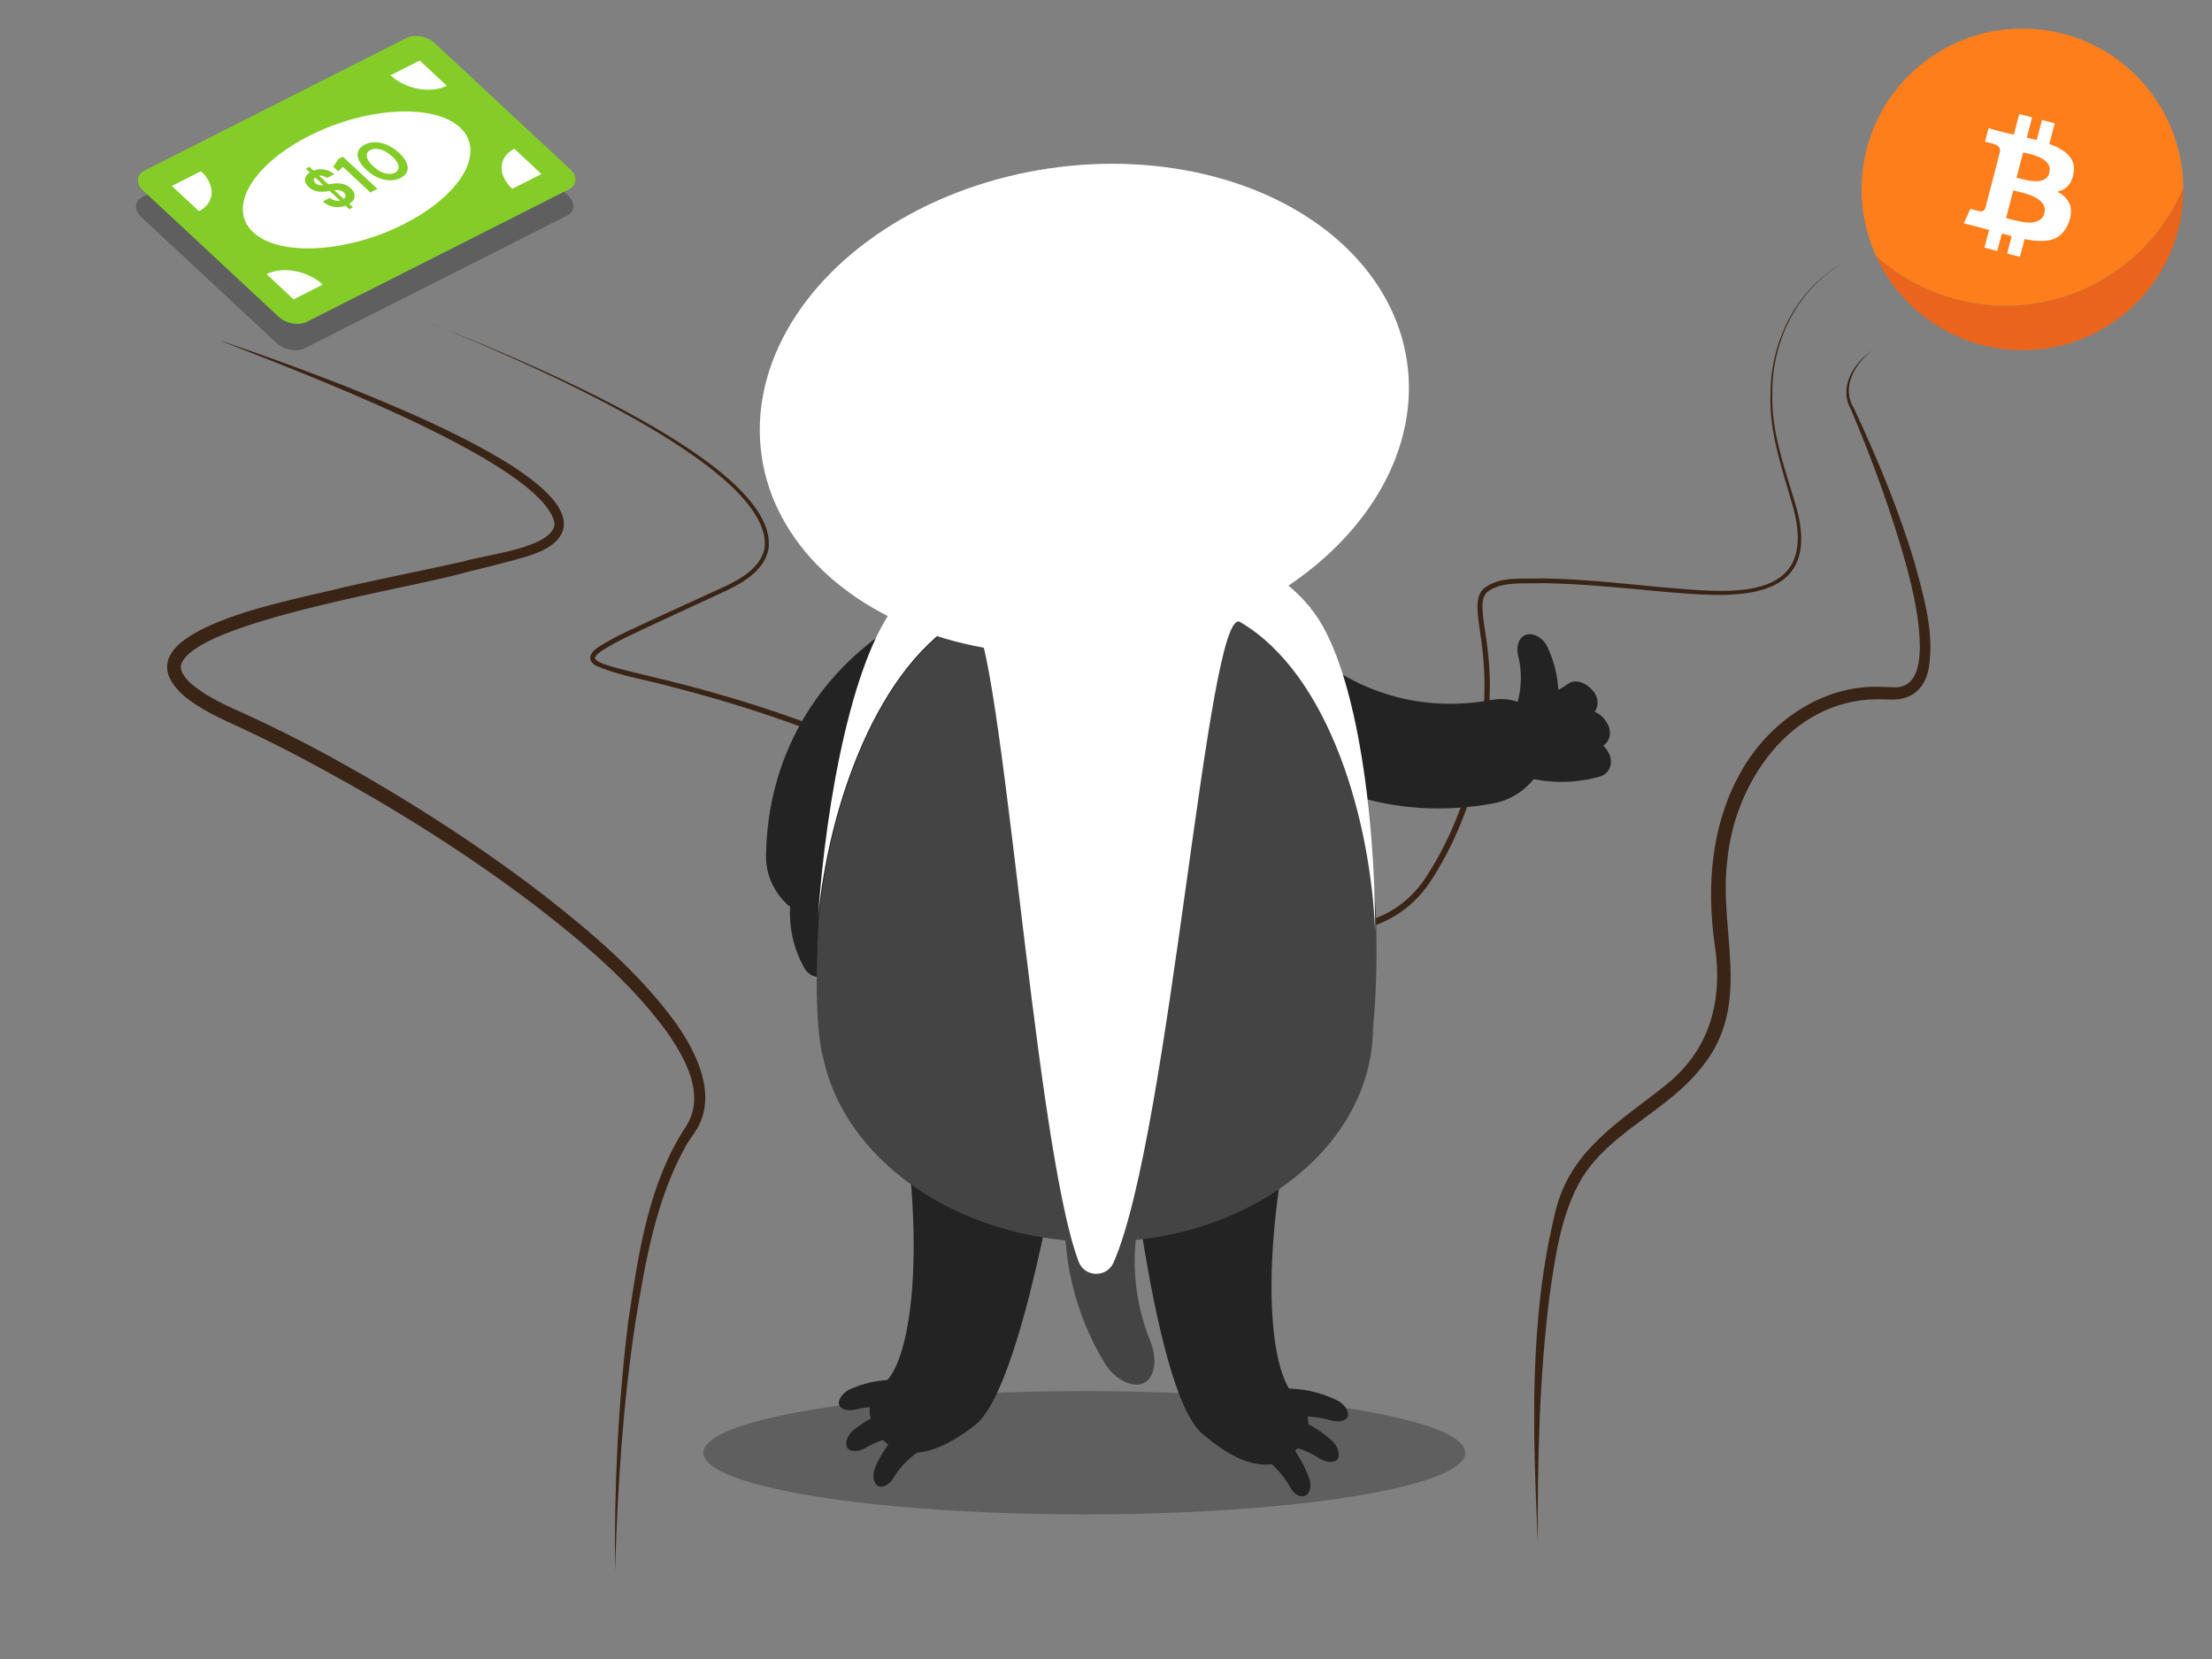 <?xml version="1.0" encoding="UTF-8"?>
<svg id="Layer_1" data-name="Layer 1" xmlns="http://www.w3.org/2000/svg" width="300" height="225" viewBox="0 0 300 225">
  <rect x="0" y="0" width="300" height="225" fill="#808080" stroke="none"/>
  <defs>
    <style>
      .cls-1 {
        fill: #84cd29;
      }

      .cls-2 {
        fill: #fff;
      }

      .cls-3, .cls-4 {
        isolation: isolate;
      }

      .cls-4 {
        opacity: .35;
      }

      .cls-5 {
        fill: #3a2416;
      }

      .cls-6 {
        fill: #232323;
      }

      .cls-7 {
        fill: #ff7e1c;
      }

      .cls-8 {
        fill: #444;
      }

      .cls-9 {
        fill: none;
      }

      .cls-10 {
        fill: #ea651b;
      }
    </style>
  </defs>
  <path class="cls-5" d="m58.73,43.96c9.52,3.85,47.08,18.64,45.5,30.5-.55,2.84-3.33,4.51-5.71,5.64,0,0-9.77,4.52-9.77,4.52-2.4,1.15-4.9,2.2-7.13,3.64-.35.24-.71.52-.86.8-.48.72,2.31,1.33,2.81,1.52,1.57.44,6.14,1.5,7.83,1.93,10.45,2.65,20.75,6.09,30.45,10.84,17.1,8.81,3.08,19.56,21.03,20.66,3.54.26,7.12.07,10.73.13,7.18.07,14.35.99,21.49,1.52,7.4.63,14.33-.3,18.56-7.1,3.8-5.95,6.14-12.95,7.26-19.91.51-3.52.55-7.1.12-10.64-.19-1.78-.56-3.52-.66-5.37-.03-.95.06-2.05.78-2.76,2.2-1.84,5.41-1.3,8.04-1.43,5.39.08,10.77.68,16.12,1.19,8.57.68,21.26,2.54,17.97-10.48-1.43-5.15-3.39-10.32-3.16-15.78-.01-7.16,3.65-14.52,10.16-17.84-6.45,3.38-10.01,10.72-9.92,17.84-.17,5.45,1.85,10.52,3.33,15.68,3.49,13.39-9.46,11.92-18.44,11.16-5.36-.49-10.7-1.06-16.07-1.13-2.43.12-5.57-.34-7.54,1.25-.54.55-.63,1.41-.59,2.28.1,1.74.48,3.52.68,5.31.45,3.59.43,7.24-.08,10.82-1.12,7.13-3.43,14.14-7.31,20.27-4.41,7.09-11.6,8.18-19.31,7.54-7.17-.5-14.27-1.38-21.45-1.43-3.56-.07-7.17.1-10.79-.18-18.79-1.33-4.83-12.49-21.35-20.88-9.61-4.75-19.86-8.21-30.23-10.89-2.94-.84-7.65-1.6-10.44-2.93-1.33-.78-.64-1.87.47-2.55,2.29-1.47,4.8-2.51,7.24-3.67,0,0,9.79-4.48,9.79-4.48,2.29-1.08,4.87-2.57,5.42-5.21,1.31-11.34-35.47-26.46-44.97-30.4h0Z"/>
  <path class="cls-5" d="m208.57,209.29c-.67-14.99-1.25-30.34,2.4-45.03,1.99-8.28,8.68-12.11,14.76-16.95,6.25-4.86,8-11.72,6.81-19.32-1.06-7.57-.5-15.65,3.15-22.53,3.53-6.9,10.69-12.3,18.65-12.32,0,0,2.79.08,2.79.08,2.81-.08,3.23-3.12,3.25-5.6-.04-3.64-.88-7.32-1.83-10.91-2-7.19-4.59-14.26-7.51-21.17-1.69-2.95.27-6.29,2.92-8.03-2.39,1.75-4.29,5.03-2.53,7.85,3.18,6.82,6.1,13.78,8.25,21.03,1.23,4.53,2.67,9.36,1.92,14.18-.6,3.2-2.69,4.58-5.88,4.28,0,0-1.35-.01-1.35-.01-11.49.19-19.13,11.25-20.11,21.9-1.2,9.54,3.44,19.31-3.3,27.79-4.61,6.07-12.37,8.77-16.39,15.21-2.83,4.76-3.6,10.43-4.4,15.87-1.4,11.16-1.67,22.44-1.6,33.69h0Z"/>
  <g class="cls-4">
    <ellipse class="cls-6" cx="147.06" cy="197.03" rx="51.67" ry="8.36"/>
  </g>
  <path class="cls-8" d="m156.03,181.95c.84,2.1.73,4.52-.66,5.48-1.37.96-4.03-.07-5.53-2.54-4.08-6.68-6-14.63-5.28-22.7.27-3.01,3.23-4.52,6.11-3.46,2.9,1.07,4.59,3.39,4.09,5.38-1.46,5.68-1.12,11.95,1.27,17.84Z"/>
  <g>
    <g>
      <path class="cls-10" d="m254.43,34.7c.93,2.05,2.19,3.99,3.8,5.74,8.15,8.87,21.95,9.46,30.82,1.32,4.73-4.35,7.11-10.3,7.06-16.26-1.41,3.35-3.55,6.46-6.41,9.08-10.05,9.23-25.36,9.11-35.27.12Z"/>
      <path class="cls-7" d="m259.54,9.61c-7.13,6.54-8.91,16.73-5.12,25.08,9.91,8.99,25.22,9.1,35.27-.12,2.85-2.62,4.99-5.73,6.41-9.08-.04-5.21-1.94-10.42-5.74-14.56-8.15-8.87-21.95-9.46-30.82-1.31Z"/>
    </g>
    <path class="cls-2" d="m280.65,27.58c.32.71.3,1.58-.07,2.59-.47,1.21-1.22,1.99-2.27,2.32-.9.27-2.15.25-3.73-.06l-.63,2.41-1.73-.45.62-2.37-1.34-.35-.62,2.37-1.74-.45.63-2.41-3.43-.89.89-1.96.35.09c.56.17.93.25,1.11.25.25,0,.44-.15.56-.42l2-7.68c.03-.4-.11-.68-.42-.86-.19-.13-.64-.27-1.33-.42l-.28-.07.48-1.84,1.05.31c1.25.33,2.04.52,2.38.58l.73-2.8,1.74.45-.72,2.76,1.35.31.71-2.72,1.73.45-.73,2.8c1.17.43,2.03.93,2.56,1.5.66.68.9,1.49.72,2.46-.22,1.41-.95,2.25-2.21,2.52h0c.82.42,1.37.95,1.63,1.6h0Zm-7.15-3.49l.28.07c.99.28,1.77.43,2.35.42,1.01,0,1.61-.38,1.81-1.15s-.12-1.42-.98-1.92c-.48-.28-1.23-.53-2.25-.77-.17-.02-.28-.04-.33-.05l-.89,3.4h0Zm-1.11,5.57c1.2.34,2.12.51,2.77.53,1.18,0,1.89-.42,2.11-1.27s-.17-1.56-1.19-2.12c-.55-.32-1.43-.61-2.64-.88l-.39-.1-.98,3.75.32.08h0Z"/>
  </g>
  <g>
    <g class="cls-4">
      <path class="cls-6" d="m40.88,35.12l-.52-.48c-.52.19-1.05.24-1.6.15s-1.04-.33-1.48-.73l.98-.49c.19.16.4.28.65.35.24.07.48.08.72.03l-1.42-1.32c-.06,0-.11.02-.17.03-.06.01-.12.02-.18.03-.52.08-.97.08-1.38,0s-.77-.27-1.09-.58c-.39-.36-.56-.71-.52-1.07.04-.36.26-.66.66-.92l-.54-.51.48-.25.55.51c.47-.18.96-.23,1.47-.14s.96.3,1.35.65l-.99.5c-.13-.12-.3-.21-.49-.27-.19-.06-.39-.07-.58-.04l1.25,1.16c.05,0,.1-.02.15-.02.05,0,.1-.02.15-.02.33-.05.65-.08.97-.08s.62.04.92.14.59.28.87.54c.23.22.39.45.47.7.08.25.06.5-.04.74-.11.24-.32.46-.65.65l.51.48-.48.25Zm-4.59-3.54c.14.13.3.22.48.25.18.03.38.04.59.02l-1.11-1.04c-.12.1-.18.22-.18.35s.07.27.22.41Zm3.87,1.28c-.18-.17-.38-.27-.6-.31s-.46-.04-.71-.02l1.27,1.19c.17-.12.25-.26.26-.41,0-.15-.07-.3-.23-.45Z"/>
      <path class="cls-6" d="m43.74,32.83l-3.72-3.46-.65.59-.66-.61.72-1.09.57-.29,4.7,4.38-.96.49Z"/>
      <path class="cls-6" d="m47.84,30.87c-.47.24-.97.34-1.51.32-.54-.02-1.08-.16-1.62-.4-.55-.25-1.06-.6-1.54-1.05-.48-.45-.81-.89-1-1.32-.19-.43-.21-.83-.08-1.19.13-.36.43-.65.89-.89.47-.24.97-.34,1.51-.32.54.02,1.08.16,1.62.41.55.25,1.06.6,1.54,1.04.48.45.82.89,1,1.32.18.43.21.83.08,1.18s-.43.65-.89.89Zm-.77-.72c.38-.19.54-.49.49-.88-.05-.4-.34-.83-.85-1.31-.51-.48-1.04-.8-1.58-.95-.54-.15-1-.13-1.38.06-.39.2-.55.49-.49.89.06.4.34.83.86,1.31.51.48,1.04.8,1.57.95.53.15.99.13,1.38-.06Z"/>
      <path class="cls-6" d="m52.98,28.27c-.47.24-.97.34-1.51.32s-1.08-.16-1.62-.4c-.54-.25-1.06-.6-1.54-1.05-.48-.45-.81-.89-1-1.32-.19-.43-.21-.83-.08-1.19.13-.36.43-.65.9-.89.47-.24.97-.34,1.51-.32.54.02,1.08.16,1.62.41s1.06.6,1.54,1.04c.48.45.82.89,1,1.32.18.43.21.83.08,1.18-.13.36-.43.65-.9.89Zm-.77-.72c.38-.19.54-.49.49-.88s-.34-.84-.85-1.31c-.51-.48-1.04-.8-1.58-.95-.54-.15-1-.13-1.38.06-.39.2-.55.49-.49.89.06.4.34.83.86,1.31.51.48,1.04.8,1.57.95s.99.13,1.38-.06Z"/>
      <path class="cls-6" d="m58.11,25.68c-.47.24-.97.34-1.51.32-.54-.02-1.08-.16-1.62-.4-.55-.25-1.06-.6-1.54-1.05-.48-.45-.81-.89-1-1.32-.19-.43-.21-.83-.09-1.19.13-.36.43-.65.9-.89.47-.24.97-.34,1.51-.32.54.02,1.08.16,1.62.41.55.25,1.06.6,1.54,1.04.48.45.82.89,1,1.32.18.43.21.83.08,1.18s-.43.65-.9.89Zm-.77-.72c.38-.19.54-.49.49-.88-.05-.4-.34-.83-.85-1.31-.51-.48-1.04-.8-1.58-.95s-1-.13-1.38.06c-.39.19-.55.49-.49.89.06.4.34.83.86,1.31.51.48,1.04.8,1.57.95.53.15.99.13,1.38-.06Z"/>
    </g>
    <g class="cls-4">
      <path class="cls-6" d="m77.05,26.53l-18.35-17.09c-1.01-.94-2.72-1.26-3.81-.71L19.3,26.73c-1.09.55-1.15,1.77-.14,2.71l18.35,17.09c1.01.94,2.72,1.26,3.81.71l35.59-18c1.09-.55,1.16-1.77.14-2.71Z"/>
    </g>
    <g>
      <g>
        <path class="cls-1" d="m55.15,5.15L19.57,23.15c-1.09.55-1.15,1.77-.14,2.71l18.35,17.09c1.01.94,2.72,1.26,3.81.71l35.59-18c1.09-.55,1.16-1.77.14-2.71L58.97,5.86c-1.01-.94-2.72-1.26-3.81-.71Z"/>
        <path class="cls-2" d="m39.82,40.6l-3.67-3.42c2.18-1.1,5.6-.47,7.62,1.42l-3.95,2Z"/>
        <path class="cls-2" d="m26.98,28.64l-3.67-3.42,3.95-2c2.03,1.89,1.9,4.31-.28,5.42Z"/>
        <path class="cls-2" d="m73.43,23.6l-3.96,2c-2.03-1.89-1.9-4.31.29-5.42l3.67,3.42Z"/>
        <path class="cls-2" d="m60.59,11.63c-2.19,1.11-5.6.47-7.63-1.42l3.96-2,3.67,3.42Z"/>
        <path class="cls-2" d="m54.79,30.39c-7.75,3.92-16.9,4.42-20.45,1.11-3.55-3.3-.14-9.16,7.61-13.08,7.75-3.92,16.91-4.42,20.45-1.12,3.55,3.3.14,9.16-7.61,13.08Z"/>
      </g>
      <polygon class="cls-9" points="66.22 20.84 38.02 35.1 31.38 28.9 59.57 14.64 66.22 20.84"/>
      <g class="cls-3">
        <path class="cls-1" d="m47.37,28.38l-.52-.48c-.52.19-1.05.24-1.6.15s-1.04-.33-1.48-.73l.98-.49c.19.16.4.28.65.35.24.07.48.08.72.03l-1.42-1.32c-.06,0-.11.02-.17.03s-.12.02-.18.03c-.52.08-.97.08-1.38,0s-.77-.27-1.09-.58c-.39-.36-.56-.71-.52-1.07.04-.36.26-.66.66-.92l-.54-.51.48-.25.55.51c.47-.18.96-.23,1.47-.14.51.09.96.3,1.35.65l-.99.5c-.13-.12-.3-.21-.49-.27s-.39-.07-.58-.04l1.25,1.16c.05,0,.1-.01.15-.02s.1-.02.15-.02c.33-.05.65-.08.97-.08s.62.04.92.14.59.28.87.54c.23.22.39.45.47.7.08.25.06.5-.04.74-.11.24-.32.46-.65.65l.51.48-.48.25Zm-4.59-3.54c.14.13.3.22.48.25.18.03.38.04.59.02l-1.11-1.04c-.12.1-.18.22-.18.35s.07.27.22.41Zm3.87,1.28c-.18-.17-.38-.27-.6-.31-.22-.04-.46-.04-.71-.02l1.27,1.19c.17-.12.25-.26.26-.41,0-.15-.07-.3-.23-.45Z"/>
        <path class="cls-1" d="m50.23,26.1l-3.72-3.46-.65.59-.66-.61.72-1.09.57-.29,4.7,4.38-.96.49Z"/>
        <path class="cls-1" d="m54.33,24.14c-.47.24-.97.34-1.51.32-.54-.02-1.08-.16-1.62-.4-.55-.25-1.06-.6-1.54-1.05-.48-.45-.81-.89-1-1.32-.19-.43-.21-.83-.08-1.19.13-.36.43-.65.89-.89.47-.24.97-.34,1.51-.32.54.02,1.08.16,1.62.41.55.25,1.06.6,1.54,1.04.48.45.82.89,1,1.32.18.43.21.83.08,1.18s-.43.65-.89.89Zm-.77-.72c.38-.19.54-.49.49-.88-.05-.4-.34-.83-.85-1.31-.51-.48-1.04-.8-1.58-.95-.54-.15-1-.13-1.38.06-.39.2-.55.49-.49.89.06.4.34.83.86,1.31.51.48,1.04.8,1.57.95.53.15.99.13,1.38-.06Z"/>
      </g>
    </g>
  </g>
  <g>
    <g>
      <g>
        <path class="cls-6" d="m130.56,94.72c2.79-1.77,3.91-5.26,2.05-8.29-1.86-3.03-7.2-4.26-11.01-1.8-11.13,6.96-17.54,18.35-17.71,31.43-.08,4.55,3.65,8.51,7.28,8.48,3.63-.03,5.95-2.79,5.99-6.06.25-9.79,5.03-18.46,13.39-23.76Z"/>
        <g>
          <path class="cls-6" d="m116.93,128.38c.5.79.72,1.81.26,2.34s-1.68.32-2.51-.5c-2.32-2.3-3.82-5.43-4.3-8.78-.12-1.25.89-2.22,2.18-1.92,1.31.13,2.13.96,2.21,1.79-.16,2.38.57,4.93,2.16,7.07Z"/>
          <path class="cls-6" d="m120.74,124.23c.86.5,1.44,1.22,1.29,1.95s-1.35,1.1-2.46.66c-3.11-1.06-5.96-3.09-7.81-5.92-.72-1.06-.26-2.34,1.03-2.78,1.28-.45,2.41-.17,2.74.61,1,2.33,2.86,4.26,5.21,5.49Z"/>
          <path class="cls-6" d="m111.72,130.08c.32.94.22,1.92-.4,2.27s-1.72-.09-2.28-1.14c-1.6-2.89-2.25-6.26-1.73-9.67.21-1.22,1.51-1.83,2.69-1.29s1.83,1.51,1.58,2.31c-.74,2.4-.85,5.03.14,7.52Z"/>
        </g>
      </g>
      <g>
        <path class="cls-6" d="m175.43,86.15c-2.37-2.47-6.13-2.97-8.88-.42-2.74,2.53-2.84,8.16.44,11.63,9.33,9.87,22.22,14.07,35.58,11.59,4.69-.87,7.94-5.48,7.21-9.13-.73-3.68-4.06-5.49-7.43-4.9-10.1,1.88-19.86-1.3-26.92-8.77Z"/>
        <path class="cls-6" d="m204.07,95.31c-1.14-.02-2.27.47-2.47,1.29-.21.82.76,1.9,2.19,2.16,3.89.73,8,.2,11.69-1.59,1.37-.66,1.56-2.34.54-3.51-1.03-1.18-2.43-1.56-3.28-.96-2.42,1.71-5.45,2.68-8.66,2.61Z"/>
        <path class="cls-6" d="m205.91,97.56c-1.12-.22-2.32.06-2.66.84-.35.77.41,2,1.78,2.52,3.7,1.4,7.84,1.61,11.78.5,1.47-.41,1.95-2.03,1.15-3.36-.8-1.34-2.12-1.97-3.06-1.53-2.68,1.26-5.83,1.68-8.99,1.04Z"/>
        <path class="cls-6" d="m206.05,101.48c-1.12-.22-2.31.06-2.66.84-.35.77.41,2,1.78,2.51,3.7,1.41,7.84,1.61,11.78.5,1.47-.41,1.95-2.03,1.15-3.36-.8-1.34-2.11-1.96-3.06-1.53-2.68,1.26-5.83,1.68-8.99,1.04Z"/>
        <path class="cls-6" d="m205.89,88.86c-.28-1.12.05-2.33.97-2.74.91-.4,2.39.28,3,1.61,1.71,3.62,2.01,7.75.73,11.79-.48,1.51-2.39,2.1-3.99,1.39-1.6-.72-2.36-1.99-1.85-2.96,1.46-2.79,1.93-5.98,1.13-9.1Z"/>
      </g>
      <g>
        <g>
          <g>
            <path class="cls-6" d="m152,144.71c.2,1.51,3.99,43.65,11.05,49.73,7.06,6.09,10.82,4.2,12.37,2.61,1.55-1.59,3.59-4.45.07-7.9-2.84-2.74-4.54-14.62-1.22-33.01l-22.27-11.43Z"/>
            <g>
              <path class="cls-6" d="m180.51,192.64c.92.25,1.85.16,2.22-.41.36-.57-.19-1.63-1.23-2.23-2.87-1.46-6.23-2-9.49-1.5-1.28.2-1.78,1.47-1.22,2.64s1.59,1.78,2.4,1.57c2.22-.76,4.78-.82,7.32-.06Z"/>
              <path class="cls-6" d="m179,197.83c.8.48,1.73.62,2.32.17.47-.45.27-1.62-.52-2.45-2.39-2.26-5.38-3.61-8.73-4.03-1.27-.15-2.11.88-1.91,2.16.2,1.28,1,2.11,1.81,2.13,2.32-.06,4.86.58,7.04,2.02Z"/>
              <path class="cls-6" d="m174.96,201.69c.45.82,1.24,1.42,1.95,1.21.7-.22,1.08-1.37.64-2.42-1.09-3.04-3.12-5.76-5.98-7.57-1.03-.72-2.32-.17-2.7,1.1-.37,1.15-.05,2.32.64,2.69,2.3.98,4.23,2.77,5.46,5Z"/>
            </g>
          </g>
          <g>
            <path class="cls-6" d="m145.69,144.22c-.27,1.5-6.22,43.41-13.44,49.05-7.33,5.75-11,3.58-12.47,2.04-1.47-1.66-3.38-4.72.3-7.89,2.96-2.6,5.21-14.4,2.85-32.92l22.77-10.28Z"/>
            <g>
              <path class="cls-6" d="m116.04,191.16c-.93.21-1.86.07-2.19-.52s.27-1.62,1.33-2.18c2.93-1.33,6.31-1.71,9.55-.94,1.27.26,1.71,1.55,1.1,2.7s-1.67,1.7-2.47,1.34c-2.19-.86-4.74-1.04-7.31-.4Z"/>
              <path class="cls-6" d="m117.31,196.41c-.82.45-1.75.54-2.32.06-.45-.47-.19-1.63.64-2.42,2.49-2.03,5.65-3.35,8.91-3.63,1.28-.09,2.07,1.09,1.81,2.25-.26,1.27-1.09,2.07-1.91,2.05-2.32-.17-4.89.35-7.12,1.69Z"/>
              <path class="cls-6" d="m121.17,200.45c-.48.8-1.31,1.36-2,1.12-.69-.25-.9-1.41-.52-2.45,1.23-2.99,3.49-5.49,6.32-7.29,1.06-.67,2.32-.06,2.64,1.22.32,1.17-.05,2.32-.76,2.65-2.34.88-4.36,2.57-5.68,4.75Z"/>
            </g>
          </g>
        </g>
        <path class="cls-8" d="m186.59,123.32c-1.18-14.55-6.81-32.33-18.15-38.98-4.81-2.9-10.45-5-18.32-6.46-1.87.31-3.61.61-5.25.92-.23.11-.58.1-.82.21-.47.11-.93.21-1.4.32-.35.11-.58.1-.93.21-.47.11-.93.21-1.4.43-.23.11-.47.11-.7.22-.7.22-1.29.43-1.99.65-.23.11-.35.11-.59.22-.47.22-.94.33-1.41.55-.23.11-.47.22-.59.22-.47.22-.82.33-1.29.55-.23.11-.35.11-.59.22-.59.22-1.17.55-1.76.89-12.46,6.57-18.95,26.16-20.34,41.11-.17,2.2-.21,4.29-.26,6.27-.12,5.11.13,9.29.66,11.86,0,.12.11.23.11.35,2.7,14,17.89,24.92,36.35,25.34,20.78.48,37.92-12.37,38.29-28.62v-.46c.46-4.4.59-9.98.38-16.02Z"/>
        <path class="cls-2" d="m177.77,82.47c-4.63-5.57-10.73-8.38-22.9-9.12h-.58c-.58-.03-1.28-.04-1.86-.06l-1.97-.05h-.23s0,0-.12,0h-.12c-.7-.02-1.39-.03-2.09-.05-.81-.02-1.51-.03-2.21.07h-.23c-12.2.18-18.41,2.71-23.3,7.94-6.43,7.05-10.15,27.41-11.22,43.3,1.39-14.95,7.99-34.54,20.34-41.11,4.35-2.25,8.7,70.96,15.01,87.72.81,2.15,3.82,2.22,4.74.11,7.7-17.55,12.73-89.42,17.16-86.86,12.15,7.13,17.73,27,18.31,42,.02-16.03-2.64-36.53-8.75-43.87Z"/>
      </g>
    </g>
    <ellipse class="cls-2" cx="147.06" cy="55.45" rx="44.23" ry="32.97" transform="translate(-6.52 22.09) rotate(-8.4)"/>
  </g>
  <path class="cls-5" d="m30.14,46.27c6.27,2.2,53.71,18.06,45.35,27.07-1.19,1.16-2.62,1.66-4.01,2.12-2.76.81-5.5,1.48-8.26,2.15-6.9,2.07-37.08,6.72-38.67,12.6-.19.83.61,1.88,1.59,2.7,2.1,1.71,4.66,2.83,7.18,3.96,3.88,1.77,7.69,3.7,11.44,5.73,9.95,5.48,19.55,11.59,28.59,18.49,6.73,5.24,13.39,10.83,18.42,17.82,2.81,4.02,5.65,9.92,2.5,14.59,0,0-1.16,1.74-1.16,1.74-4.14,7.31-5.58,15.84-6.93,24.08-1.7,11.16-2.44,22.46-2.76,33.77-.13-11.32.4-22.66,1.79-33.9,1.36-9.05,2.69-18.66,7.86-26.47,2.65-4.22-.1-9.17-2.67-12.83-4.96-6.77-11.51-12.23-18.15-17.34-8.98-6.78-18.55-12.8-28.44-18.18-3.7-2.03-7.46-3.95-11.29-5.73-2.62-1.2-5.31-2.39-7.59-4.28-10.02-8.97,16.11-13.16,21.37-14.64,5.53-1.26,11.07-2.36,16.58-3.58,2.83-.91,12.16-1.79,12.34-5.12-1.46-8.36-36.49-21.27-45.08-24.72h0Z"/>
</svg>
